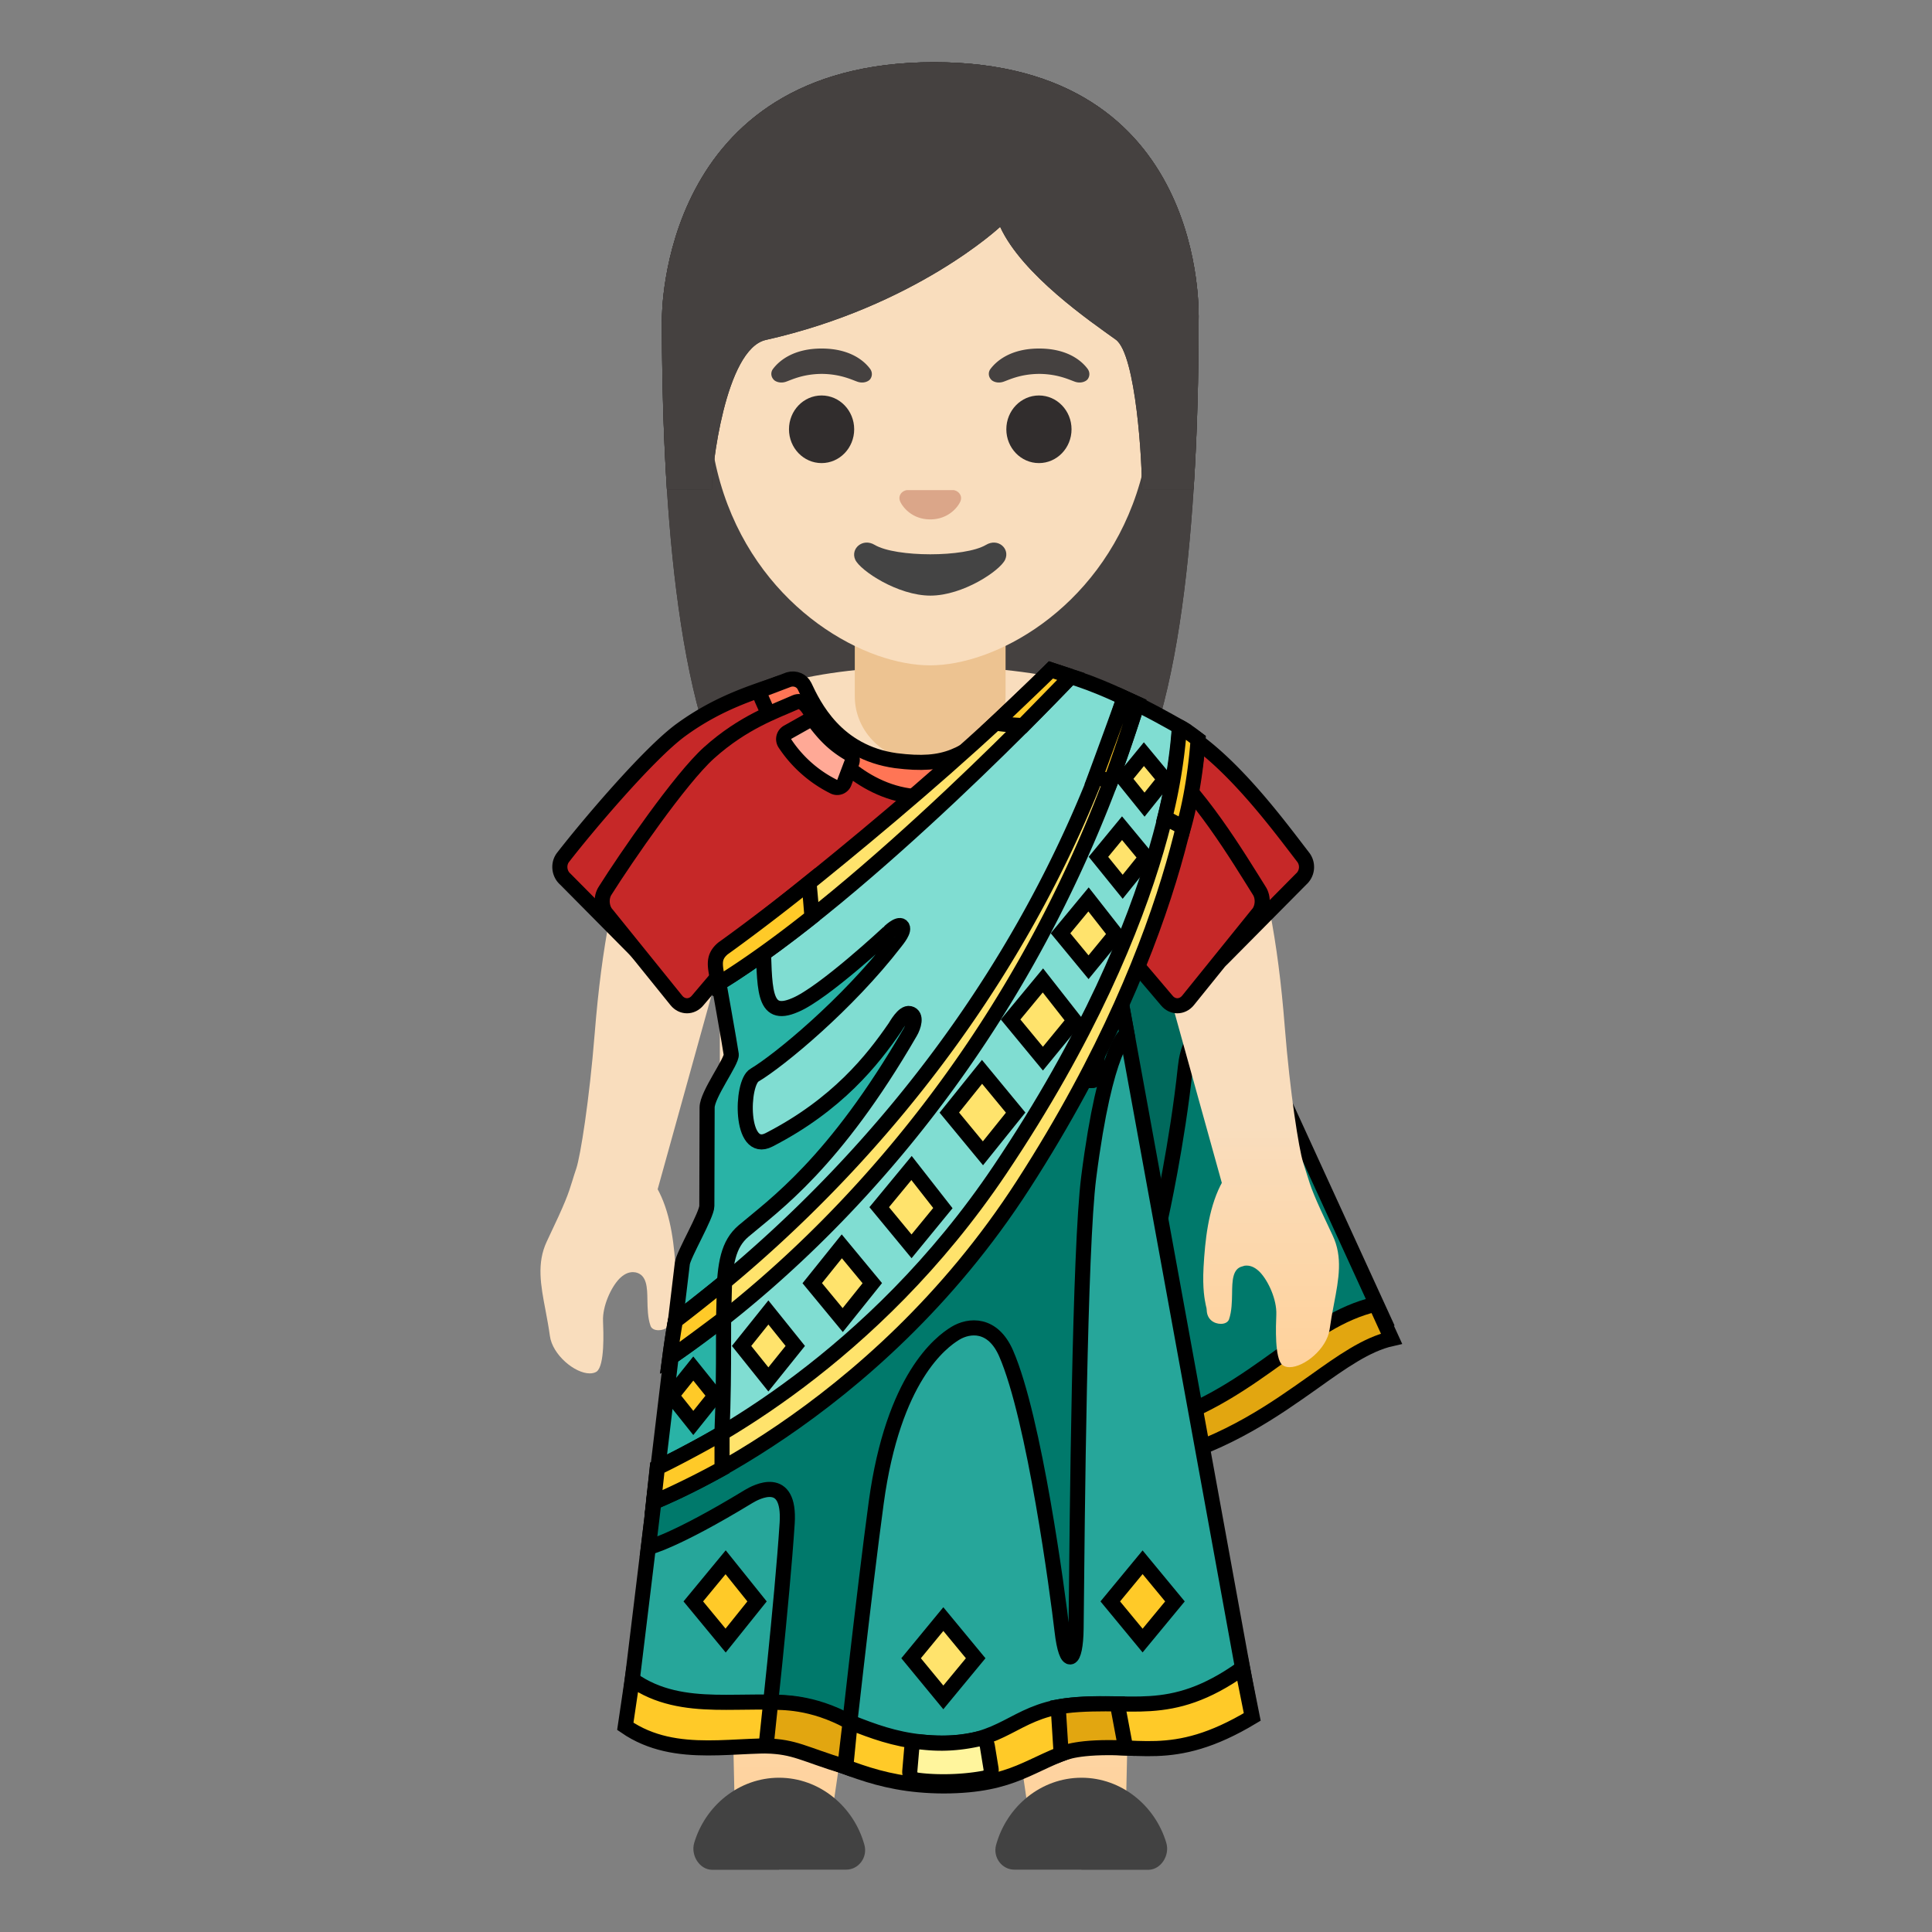 <svg width="128" height="128" xmlns="http://www.w3.org/2000/svg" xml:space="preserve"><rect width="100%" height="100%" fill="#808080" stroke="none"/><defs><radialGradient id="b" cx="63.999" cy="26.802" r="21.072" gradientTransform="matrix(1 0 0 1.19 -98.778 -3.145)" gradientUnits="userSpaceOnUse"><stop offset=".794" stop-color="#454140" stop-opacity="0"/><stop offset="1" stop-color="#454140"/></radialGradient><radialGradient id="c" cx="64.147" cy="28.603" r="22.073" gradientTransform="matrix(1 0 0 1.214 -98.778 -4.17)" gradientUnits="userSpaceOnUse"><stop offset=".794" stop-color="#454140" stop-opacity="0"/><stop offset="1" stop-color="#454140"/></radialGradient><linearGradient id="d" x1=".499" y1=".017" x2=".499" y2=".989"><stop offset=".599" stop-color="#F9DDBD"/><stop offset="1" stop-color="#FFD29C"/></linearGradient><linearGradient id="a" x1=".5" y1=".016" x2=".5" y2=".989"><stop offset=".599" stop-color="#F9DDBD"/><stop offset="1" stop-color="#FFD29C"/></linearGradient></defs><path d="M39.072 90.991c-.99 0-2.47-1.23-2.64-2.48-.08-.59-.19-1.16-.29-1.7-.32-1.67-.59-3.12.08-4.55 1.28-2.69 1.41-3.1 1.71-4.07.07-.22.14-.47.25-.78.27-.81.86-4.47 1.22-8.96.46-5.76 1.31-10.11 2.67-13.69.85-2.24 2.37-3.37 4.51-3.37 1.86 0 3.7.85 4.45 1.24l-2.1 6.85-5.36 19.31.1.19c.81 1.61 1.01 3.62 1.11 5.38.07 1.47-.08 2.19-.16 2.54-.03.15-.05.25-.05.33-.03.62-.51.9-.94.9-.28 0-.48-.11-.54-.31-.18-.52-.19-1.15-.2-1.7-.01-.81-.03-1.65-.77-1.82l-.18-.02c-.33 0-.62.15-.91.44-.55.57-1.12 1.81-1.08 2.8.03.73.12 2.94-.42 3.35-.12.08-.28.12-.46.12zm29.28 30.53-5.15-35.06c-.15-.76-.81-1.27-1.56-1.27s-1.41.51-1.55 1.22l-5.17 35.11-6.2.24-1.03-46.03h27.88l-1.02 46.03-6.2-.24z" fill="url(#a)"/><path d="M71.652 123.879h4.45c.82-.02 1.41-.96 1.17-1.78-.74-2.49-2.99-4.32-5.62-4.32-2.68 0-4.96 1.9-5.66 4.46-.22.82.39 1.63 1.21 1.63h4.45v.01zm-20.04 0h-4.45c-.82-.02-1.41-.96-1.17-1.78.74-2.49 2.99-4.32 5.62-4.32 2.68 0 4.96 1.9 5.66 4.46.22.82-.39 1.63-1.21 1.63h-4.45v.01z" fill="#424242"/><path d="M61.882 4.121c-18.18 0-18.03 16.81-18.03 17.08 0 10.89.83 26.27 5.19 32.32 1.73 2.4 5.07 2.53 5.07 2.53l7.52-.01 7.52.01s3.34-.13 5.07-2.53c4.36-6.05 5.19-21.43 5.19-32.32 0-.27.65-17.08-17.53-17.08z" fill="#312D2D"/><path d="M61.882 4.121c-18.18 0-18.03 16.81-18.03 17.08 0 10.89.83 26.27 5.19 32.32 1.73 2.4 5.07 2.53 5.07 2.53l7.52-.01 7.52.01s3.34-.13 5.07-2.53c4.36-6.05 5.19-21.43 5.19-32.32 0-.27.65-17.08-17.53-17.08z" fill="url(#b)"/><path d="M71.302 45.214c-2.41-.64-5.58-1.06-9.54-1.06h-.16c-3.96 0-7.18.42-9.57 1.06-7.55 2.01-9.46 6.56-11.71 12.65l7.37 3.2v17.28h28v-17.28l7.28-3.2c-2.25-6.09-4.12-10.64-11.67-12.65z" fill="#F9DDBD"/><path d="M61.632 40.831h-5v5.3c0 2.4 2.03 4.34 4.54 4.34h.91c2.51 0 4.54-1.94 4.54-4.34v-5.3h-4.99z" fill="#EDC391"/><path d="M61.622 8.501c7.63 0 14.69 5.67 14.69 17.7 0 9.66-5.98 15.38-11.19 17.22-1.24.44-2.44.66-3.5.66s-2.25-.22-3.48-.65c-5.21-1.84-11.21-7.55-11.21-17.23 0-12.03 7.07-17.7 14.69-17.7z" fill="#F9DDBD"/><path d="M61.882 4.121c-18.18 0-18.03 16.81-18.03 17.08 0 3.44.08 7.33.33 11.23l2.98-.01c-.03-1.29.88-9.3 3.58-9.9 9.91-2.23 15.52-7.49 15.52-7.49 1.46 3.18 6.02 6.29 7.66 7.47 1.35.97 1.76 8.22 1.73 9.92h3.42c0-.02.01-.05.01-.07.25-3.88.33-7.74.33-11.16 0-.26.65-17.07-17.53-17.07z" fill="#312D2D"/><path d="M61.882 4.121c-18.18 0-18.03 16.81-18.03 17.08 0 3.44.08 7.33.33 11.23l2.98-.01c-.03-1.29.88-9.3 3.58-9.9 9.91-2.23 15.52-7.49 15.52-7.49 1.46 3.18 6.02 6.29 7.66 7.47 1.35.97 1.76 8.22 1.73 9.92h3.42c0-.02.01-.05.01-.07.25-3.88.33-7.74.33-11.16 0-.26.65-17.07-17.53-17.07z" fill="url(#c)"/><path d="M65.322 36.101c-1.4.83-5.97.83-7.37 0-.8-.48-1.62.25-1.29.98.33.72 2.82 2.38 4.98 2.38 2.16 0 4.62-1.66 4.95-2.38.34-.73-.47-1.46-1.27-.98z" fill="#444"/><path d="M63.322 32.511a.737.737 0 0 0-.14-.04h-3.1c-.05.01-.1.02-.14.04-.28.11-.44.4-.3.72s.75 1.18 1.99 1.18 1.86-.87 1.99-1.18c.14-.31-.02-.6-.3-.72z" fill="#DBA689"/><g fill="#312D2D"><ellipse cx="54.432" cy="28.441" rx="2.16" ry="2.24"/><ellipse cx="68.832" cy="28.441" rx="2.16" ry="2.24"/></g><path d="M65.632 24.431c.41-.54 1.36-1.34 3.21-1.34s2.8.79 3.21 1.34c.18.24.14.52.01.69-.12.16-.46.3-.84.17-.38-.13-1.13-.51-2.37-.52-1.25.01-1.99.39-2.37.52-.38.13-.73-.01-.84-.17a.54.54 0 0 1-.01-.69zm-14.41 0c.41-.54 1.36-1.34 3.21-1.34s2.8.79 3.21 1.34c.18.24.14.52.01.69-.12.16-.46.3-.84.17-.38-.13-1.13-.51-2.37-.52-1.25.01-1.99.39-2.37.52-.38.13-.73-.01-.84-.17a.54.54 0 0 1-.01-.69z" fill="#454140"/><path stroke="null" fill="#00796B" d="m77.147 55.72-6.53 6.297 6.109 34.167c5.17-1.843 8.704-5.293 11.542-7.074 1.648-1.035 3.436-1.596 3.436-1.596L77.147 55.72z"/><path stroke="null" fill="#00695C" d="m79.344 60.483 4.26 9.341s-4.534-4.153-5.071.894c-.531 5.046-1.642 10.006-1.642 10.006l-5.573-21.282 8.026 1.04z"/><path stroke="null" fill="#E2A610" d="M91.149 86.405c-2.387.555-4.279 1.978-6.36 3.457-2.32 1.67-4.828 3.463-8.301 4.529l.458 2.39c4.461-1.22 7.544-3.42 10.046-5.188 1.899-1.355 3.547-2.532 5.2-2.902l-1.043-2.286z"/><path d="M85.429 90.579c-.18 0-.34-.05-.46-.14-.53-.4-.44-2.61-.41-3.34.04-1-.53-2.23-1.08-2.81-.28-.29-.58-.44-.88-.44h-.04l-.11.01-.13.04c-.67.15-.68.98-.69 1.79-.01.56-.02 1.18-.2 1.71-.1.3-.47.31-.54.31-.44 0-.92-.28-.94-.9 0-.08-.02-.18-.06-.33-.07-.35-.23-1.07-.15-2.54.1-1.76.31-3.77 1.11-5.38l.1-.19-5.36-19.3-2.1-6.87c.76-.4 2.6-1.25 4.45-1.25 2.15 0 3.66 1.14 4.5 3.38 1.38 3.6 2.23 7.95 2.68 13.7.35 4.42.94 8.1 1.21 8.96.08.25.24.76.24.76.31 1.01.43 1.39 1.72 4.1.68 1.43.41 2.87.09 4.54-.11.56-.21 1.12-.29 1.7-.19 1.27-1.67 2.49-2.66 2.49z" fill="url(#d)"/><path stroke="null" fill="#C62828" d="M86.321 56.767c-1.526-1.977-4.602-6.192-7.788-8.188-3.852-2.348-7.99-3.79-7.99-3.79s-3.076 5.256-7.642 6.112-8.136-1.916-8.99-3.087c-.916-1.355-1.405-2.84-2.326-2.532-1.526.555-3.913 1.208-6.483 3.087-2.154 1.577-6.244 6.427-7.77 8.398-.366.432-.305 1.11.123 1.48l5.2 5.249c.427.431 1.16.431 1.593 0l3.73-3.58.61 2.656c.732 3.087.976 4.442.915 5.804 0 .056 24.647.056 24.647 0-.06-1.356.183-2.717.916-5.804l.61-2.656 3.73 3.58c.427.431 1.16.431 1.593 0l5.2-5.25a1.07 1.07 0 0 0 .122-1.479z"/><path stroke="null" fill="#26A69A" d="m43.448 98.445-1.898 15.62c3.913 2.532 8.564.74 11.194 1.356 2.631.616 5.2 2.532 9.785 2.532s5.871-1.916 8.502-2.532c2.63-.617 6.238 1.232 11.805-2.102l-8.564-46.982c.03-.062-5.444 11.047-13.36 19.304-7.502 7.82-17.464 12.804-17.464 12.804z"/><path stroke="null" fill="#00796B" d="M49.595 99.148c.5-.302 2.765-1.516 2.557 1.768-.33 5.114-1.397 14.714-1.397 14.714s1.196-.012 1.983.265l3.235 1.146s1.288-11.689 2.082-17.511c1.129-8.263 4.284-10.61 5.23-11.19.94-.573 2.49-.69 3.37 1.319 1.88 4.307 3.424 15.915 3.71 18.398.288 2.484.904 2.145.929-.166.073-7.486.232-25.164.836-29.89 1.129-8.836 2.533-9.502 2.533-9.502l-.397-2.162c.012-.025.525-.031-.793-.031-2.124 4.516-6.696 13.093-13.618 20.093-10.498 10.623-16.407 12.046-16.407 12.046l-.488 4.073s1.703-.37 6.635-3.37z"/><path stroke="null" fill="#FFCA28" d="M62.529 118.323c-4.67-.019-6.794-1.596-10.212-2.594-3.35-.34-7.483.992-10.889-1.356l.458-3.1c3.357 2.391 7.611 1.06 11.157 1.677 3.303.88 5.402 2.532 9.418 2.532 3.974.031 4.682-2.015 8.137-2.47 4.236-.555 6.824.998 11.719-2.496l.647 3.235c-5.384 3.235-7.66 1.645-11.634 2.095-3.094.942-4.065 2.458-8.801 2.477z"/><path stroke="null" fill="#FF7555" d="M59.355 50.396c-3.974-.554-5.445-3.641-6.055-4.941-.183-.37-.61-.555-1.038-.432l-2.002.758s1.209 3.321 3.1 4.985c3.73 3.333 9.236 3.272 12.538 1.232l.488-3.95c-2.624 1.979-3.607 2.78-7.031 2.348z"/><path stroke="null" fill="#C62828" d="M83.412 58.984c-1.349-2.145-4.068-6.717-6.885-8.883-3.404-2.546-7.062-4.11-7.062-4.11s-2.72 5.701-6.755 6.63-7.193-2.079-7.948-3.349c-.81-1.47-1.24-3.08-2.056-2.747-1.348.602-3.458 1.31-5.73 3.349-1.904 1.711-5.52 6.971-6.868 9.11-.324.468-.27 1.203.108 1.604l4.597 5.695c.378.468 1.025.468 1.408 0l3.297-3.883.54 2.88c.647 3.349.862 4.82.809 6.297 0 .06 21.786.06 21.786 0-.054-1.47.162-2.948.81-6.297l.54-2.88 3.296 3.883c.377.468 1.025.468 1.408 0l4.597-5.695c.378-.394.432-1.136.108-1.604z"/><path stroke="null" fill="#80DDD2" d="M70.134 44.617c-7.8 8.14-22.627 19.846-22.627 19.846l1.178 5.33-1.556 3.297.037 7.086-1.679 3.684-2.039 14.585s15.23-7 23.53-20.395c9.04-14.301 9.98-21.326 11.396-29.755 0 0-4.828-2.902-8.24-3.678z"/><path stroke="null" fill="#29B3A6" d="M47.507 64.463s.885 4.948.94 5.398-1.599 2.656-1.599 3.512c0 .857-.018 5.922-.018 6.525 0 .604-1.55 3.217-1.624 3.808-.073.586-1.764 14.745-1.764 14.745s1.972-.295 4.303-1.663c.562-10.167-.506-13.507 1.52-15.232 2.027-1.72 6.006-4.473 11.042-13.174.214-.363.464-1.115-.037-1.232-.415-.099-.897.807-.989.936-1.464 2.126-3.79 5.096-8.331 7.431-1.953 1.005-1.862-3.789-.958-4.288 1.641-.98 6.14-4.683 9.32-8.805.11-.148.684-.813.427-1.06-.232-.216-.867.413-.867.419 0 0-4.315 4.03-6.195 4.806-2.222.968-1.983-1.214-2.136-4.56-2.326 1.898-3.034 2.434-3.034 2.434z"/><path fill="#FFE36C" d="m50.907 91.39-1.776-2.218 1.776-2.218 1.782 2.218z" stroke="null"/><path stroke="null" fill="#FFCA28" d="m45.933 94.274-1.44-1.806 1.44-1.799 1.446 1.8z"/><path fill="#FFE36C" d="m60.392 82.573-2.142-2.594 2.142-2.595 2.076 2.656zm8.704-12.435-2.142-2.594 2.142-2.588 2.076 2.65zm3.022-6.057-1.856-2.249 1.856-2.243 1.8 2.299zM55.833 87.459l-2.02-2.446 1.959-2.44 2.02 2.44z" stroke="null"/><path stroke="null" fill="#FFCA28" d="m48.075 108.692-2.142-2.594 2.142-2.594 2.081 2.594zm27.625 0-2.142-2.594 2.142-2.594 2.143 2.594z"/><path stroke="null" fill="#FFE36C" d="m62.498 112.457-2.136-2.594 2.136-2.594 2.143 2.594z"/><path stroke="null" fill="#FFA996" d="M55.247 52.122A8.326 8.326 0 0 1 52 49.25a.524.524 0 0 1 .189-.74l1.227-.69a.514.514 0 0 1 .659.13c.635.82 1.215 1.399 2.136 1.947.226.13.312.413.214.653l-.488 1.294a.5.5 0 0 1-.69.278z"/><path fill="#FFE36C" d="m74.38 58.751-1.605-1.984 1.563-1.897 1.605 1.94zm1.449-5.441-1.38-1.712 1.337-1.633 1.385 1.67zm-10.706 23.1-2.228-2.698 2.167-2.699 2.228 2.7z" stroke="null"/><path stroke="null" fill="#FFF59D" d="m60.398 115.92-.122 1.423a.554.554 0 0 0 .464.592c.867.129 2.692.209 4.493-.13a.55.55 0 0 0 .427-.622l-.244-1.491c-.043-.308-.33-.543-.629-.475-1.819.4-3.082.265-3.79.191a.537.537 0 0 0-.599.512z"/><path stroke="null" fill="#FFE36C" d="m70.958 44.82-1.33-.438C61.002 53.015 48.24 62.707 48.24 62.707c-.75.635-.83 1.362-.653 2.471 9.924-6.094 23.37-20.358 23.37-20.358zm7.178 3.438s-.104 11.707-11.896 29.256C57.81 90.053 46.83 95.709 43.546 97.23c-.085.795-.183 1.652-.25 2.292 0 0 14.49-5.502 24.5-21.036C78.868 61.31 79.37 48.997 79.37 48.997c-.66-.468-.897-.61-1.233-.739z"/><path stroke="null" fill="#FFE36C" d="m75.346 46.631-.878-.394c-7.154 22.515-22.59 35.923-29.713 41.259-.019.08-.031.154-.05.234a63.17 63.17 0 0 0-.335 2.249c6.415-4.338 23.035-17.66 30.976-43.348z"/><path stroke="null" fill="#FFCA28" d="M53.599 58.487c-3.174 2.557-5.701 4.35-5.701 4.35-.75.634-.488 1.232-.311 2.341 1.971-1.214 4.09-2.748 6.207-4.43a95.375 95.375 0 0 0-.195-2.261zm-5.762 36.471c-1.58.912-3.48 1.904-4.285 2.28-.085.794-.183 1.65-.25 2.292 0 0 2.075-.875 4.535-2.231v-2.341zm-3.082-7.462c-.019.08-.031.154-.05.234a63.17 63.17 0 0 0-.335 2.249c.757-.511 2.564-1.855 3.57-2.619l.062-2.434c-.873.715-2.527 2.028-3.247 2.57zm21.21-39.601c.452.11 1.813.178 1.813.178 1.02-1.041 3.18-3.253 3.18-3.253l-1.33-.438c-.562.567-3.065 2.946-3.663 3.513zm6.605 3.573 1.019.296c.366-.875 1.538-4.424 1.757-5.126l-.878-.4c-.214.67-1.899 5.23-1.899 5.23zm4.601 2.705 1.24.647c.805-2.84.964-5.822.964-5.822s-.806-.647-1.24-.845c0 0-.133 2.736-.964 6.02z"/><path stroke="null" fill="#E2A610" d="M56.321 114.102c-2.551-1.411-4.584-1.306-5.261-1.325-.183 1.707-.305 2.896-.305 2.896 1.91.05 2.453.524 5.218 1.368 0-.006.14-1.164.348-2.939zm17.707-1.214c-.94-.012-2.338-.018-3.424.123l-.495.08.196 3.118c.189-.068 1.086-.536 4.272-.4l-.549-2.92z"/></svg>
